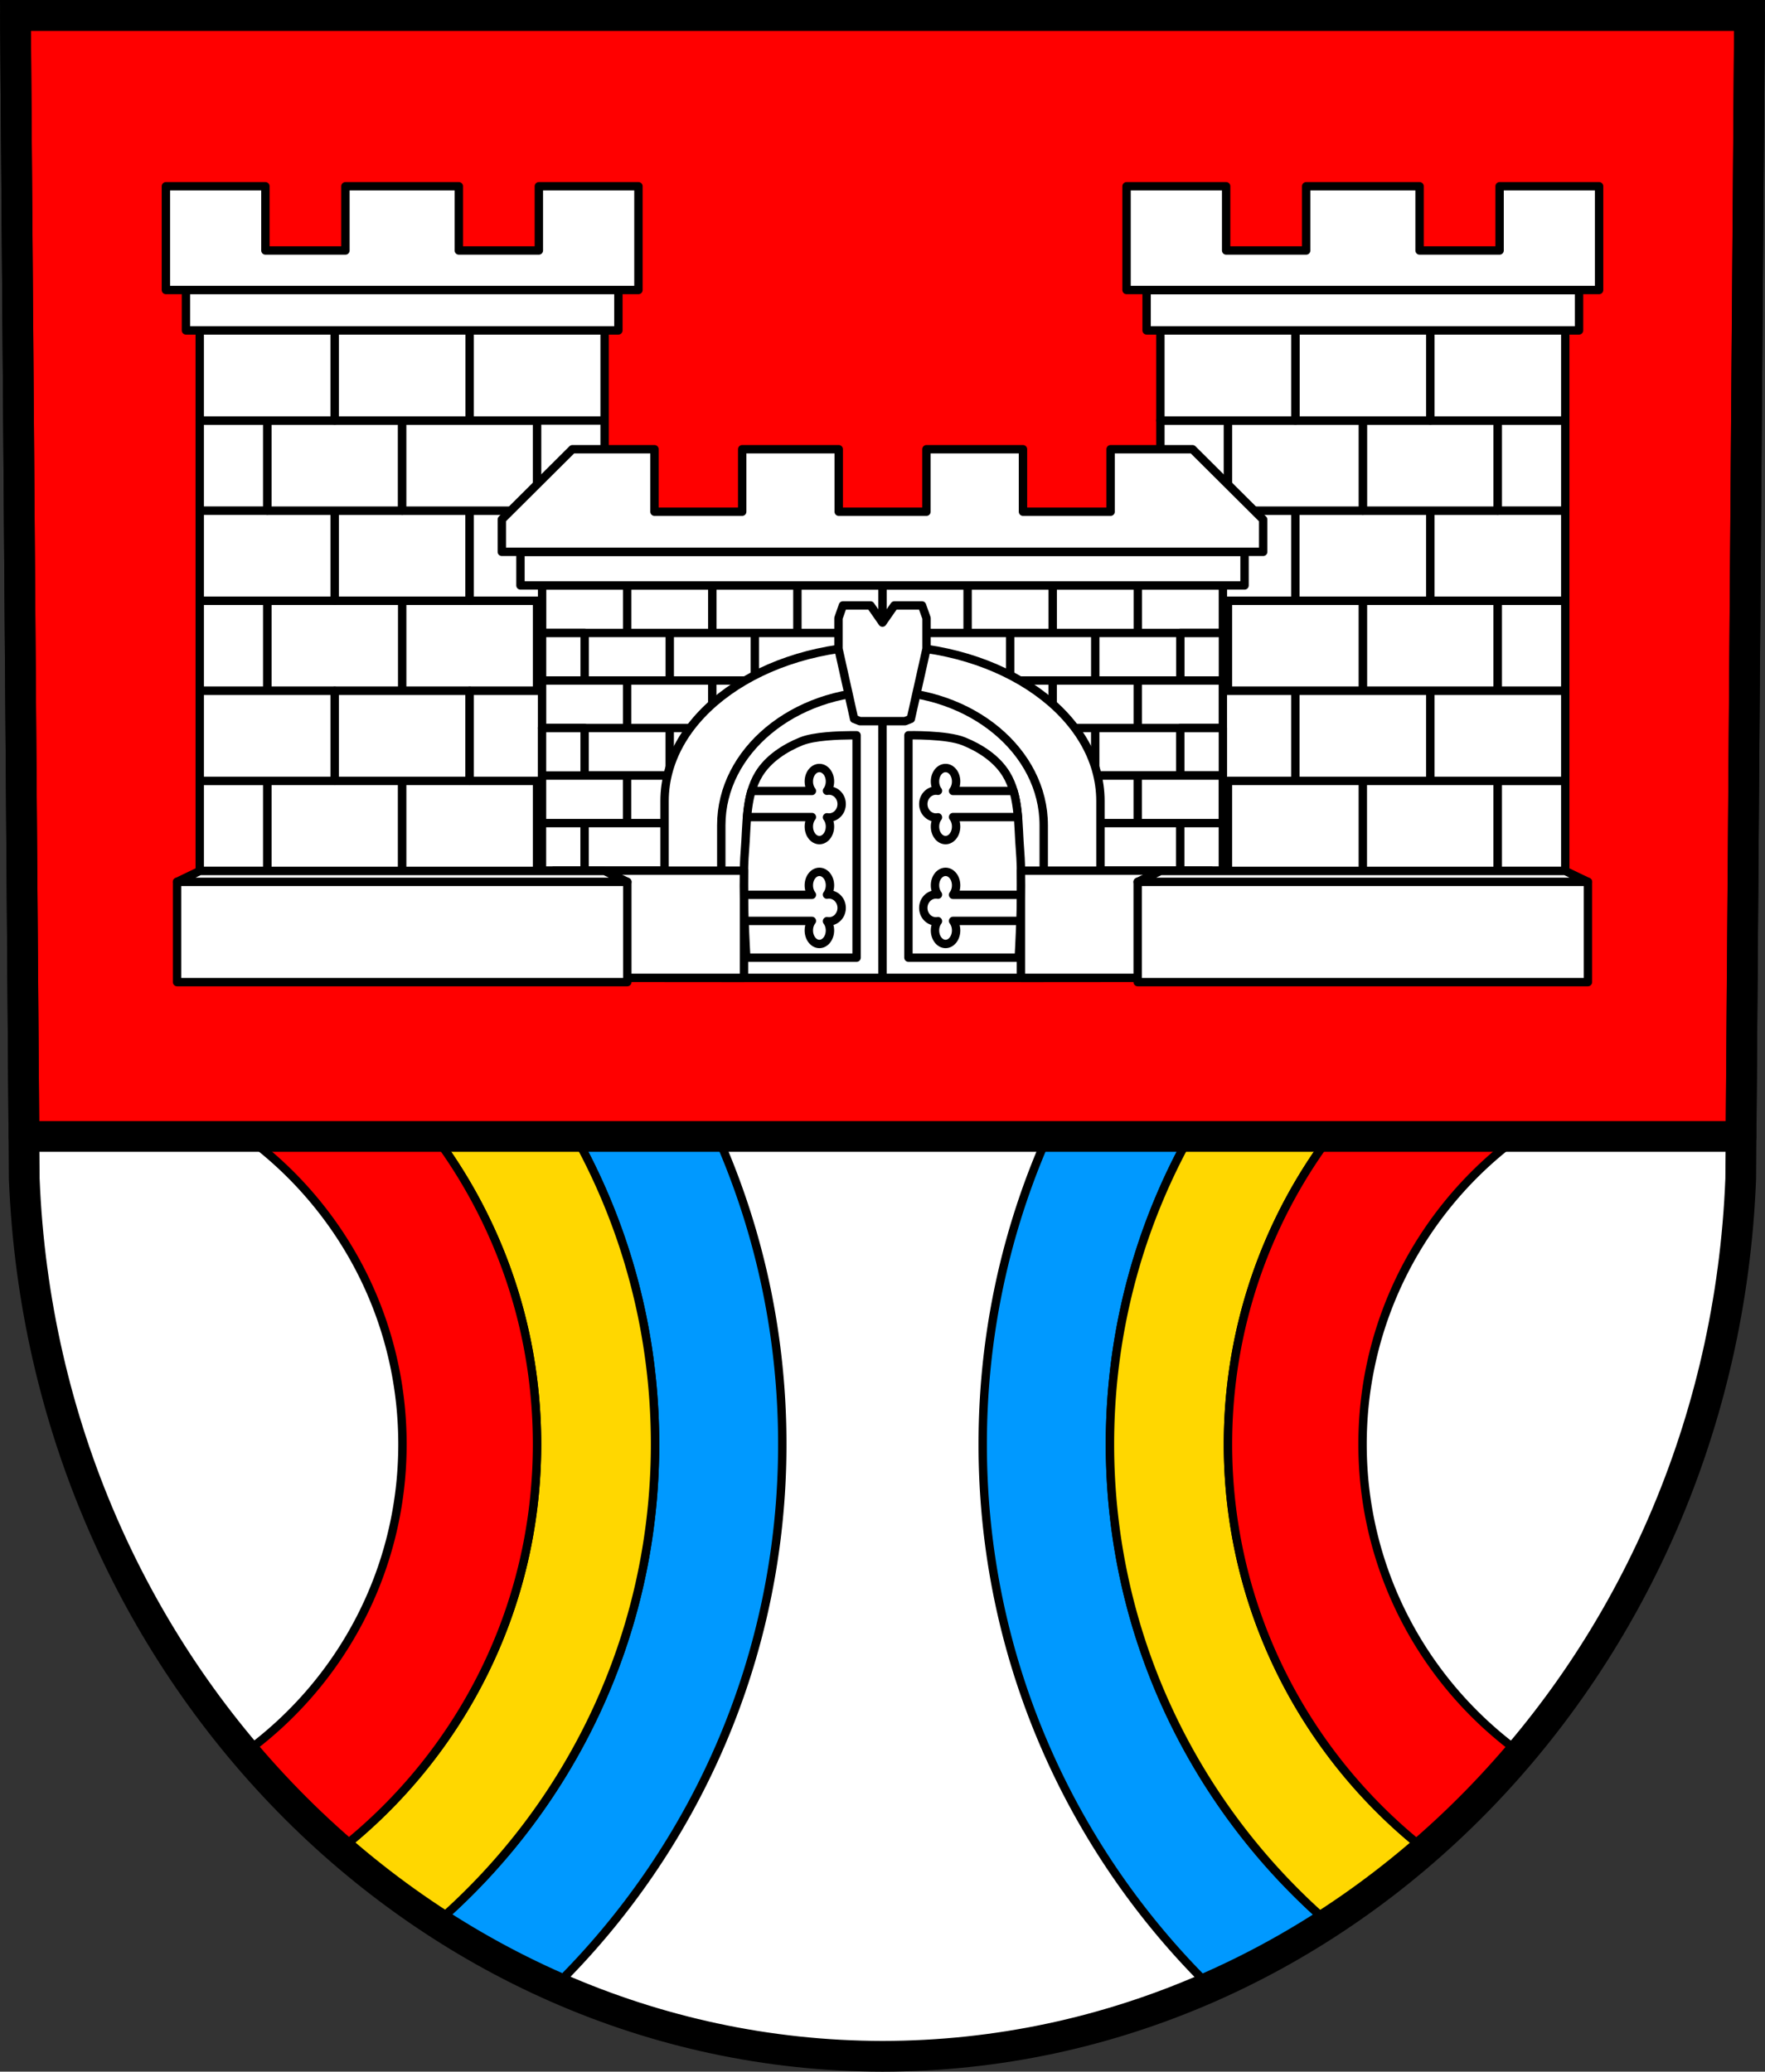 <svg xmlns="http://www.w3.org/2000/svg" width="631.938" height="741.781"><rect width="100%" height="100%" fill="#333333" stroke="none"/><path style="fill:#fff;stroke:none" d="m646.143 132.692-3.15 416.625c-6.87 175.25-142.635 314.046-307.279 314.144-164.496-.215-300.31-139.061-307.28-314.144l-3.148-416.625h310.42z" transform="translate(-19.75 -127.188)"/><path style="fill:#09f;fill-opacity:1;stroke:#000;stroke-width:3;stroke-linecap:round;stroke-linejoin:round;stroke-miterlimit:4;stroke-opacity:1;stroke-dasharray:none;stroke-dashoffset:3.118" d="m7.344 244.688.343 45.562c125.3 0 226.844 101.576 226.844 226.875 0 68.39-30.266 129.693-78.125 171.281a300.901 300.901 0 0 0 42.25 22.907c50.24-49.416 81.438-118.144 81.438-194.188 0-150.46-121.947-272.438-272.406-272.438h-.344zm616.937 0c-150.46 0-272.437 121.977-272.437 272.437 0 76.073 31.186 144.862 81.469 194.281a300.605 300.605 0 0 0 42.312-22.906c-47.913-41.59-78.219-102.948-78.219-171.375 0-125.289 101.56-226.858 226.844-226.875l.344-45.563h-.313z"/><path style="fill:gold;fill-opacity:1;stroke:#000;stroke-width:3;stroke-linecap:round;stroke-linejoin:round;stroke-miterlimit:4;stroke-opacity:1;stroke-dasharray:none;stroke-dashoffset:3.118" d="M7.688 290.25 8 332.5c101.817.17 184.281 82.768 184.281 184.625 0 58.884-27.574 111.299-70.5 145.094 10.955 9.539 22.504 18.305 34.625 26.187 47.864-41.599 78.125-102.916 78.125-171.312 0-125.3-101.544-226.844-226.844-226.844zm616.562 0c-125.285.017-226.844 101.555-226.844 226.844 0 68.435 30.327 129.775 78.25 171.375a310.11 310.11 0 0 0 34.625-26.157c-42.994-33.792-70.625-86.258-70.625-145.187 0-101.847 82.479-184.438 184.281-184.625l.313-42.25z"/><path style="fill:red;fill-opacity:1;stroke:#000;stroke-width:3;stroke-linecap:round;stroke-linejoin:round;stroke-miterlimit:4;stroke-opacity:1;stroke-dasharray:none;stroke-dashoffset:3.118" d="m8 332.5.375 48.188c75.024.373 135.719 61.325 135.719 136.437 0 45.466-22.242 85.716-56.438 110.5a320.305 320.305 0 0 0 34.125 34.594c42.926-33.795 70.5-86.21 70.5-145.094C192.281 415.268 109.817 332.67 8 332.5zm615.938 0c-101.803.187-184.282 82.778-184.282 184.625 0 58.929 27.631 111.395 70.625 145.188 12.173-10.599 23.57-22.187 34.094-34.625-34.239-24.784-56.531-65.072-56.531-110.563 0-75.101 60.709-136.047 135.719-136.438l.375-48.187z"/><path style="fill:red;fill-opacity:1;stroke:#000;stroke-width:11;stroke-linecap:round;stroke-linejoin:round;stroke-miterlimit:4;stroke-opacity:1;stroke-dasharray:none" d="m25.281 132.688 3.032 401.406h614.812l3.031-401.407H25.281z" transform="translate(-19.75 -127.188)"/><path style="fill:none;stroke:#000;stroke-width:11;stroke-opacity:1" d="m646.143 132.692-3.15 416.625c-6.87 175.25-142.635 314.046-307.279 314.144-164.496-.215-300.31-139.061-307.28-314.144l-3.148-416.625h310.42z" transform="translate(-19.75 -127.188)"/><path style="fill:#fff;stroke:#000;stroke-width:3;stroke-linecap:round;stroke-linejoin:round;stroke-miterlimit:4;stroke-opacity:1;stroke-dasharray:none;stroke-dashoffset:3.118" d="M115.425 342.277h48.322v32.263h-48.322zM163.747 342.277h48.322v32.263h-48.322z" transform="translate(-19.75 -127.188)"/><path style="fill:#fff;stroke:#000;stroke-width:3;stroke-linecap:round;stroke-linejoin:round;stroke-miterlimit:4;stroke-opacity:1;stroke-dasharray:none;stroke-dashoffset:3.118" d="M212.06 342.28v32.252h24.167v-32.251H212.06zM91.264 342.28v32.252h24.166v-32.251H91.264zM139.586 310.014h48.322v32.263h-48.322z" transform="translate(-19.75 -127.188)"/><path style="fill:#fff;stroke:#000;stroke-width:3;stroke-linecap:round;stroke-linejoin:round;stroke-miterlimit:4;stroke-opacity:1;stroke-dasharray:none;stroke-dashoffset:3.118" d="M187.908 310.014h48.322v32.263h-48.322zM91.264 310.014h48.322v32.263H91.264z" transform="translate(-19.75 -127.188)"/><path style="fill:#fff;stroke:#000;stroke-width:3;stroke-linecap:round;stroke-linejoin:round;stroke-miterlimit:4;stroke-opacity:1;stroke-dasharray:none;stroke-dashoffset:3.118" d="M115.42 277.759h48.322v32.263H115.42z" transform="translate(-19.75 -127.188)"/><path style="fill:#fff;stroke:#000;stroke-width:3;stroke-linecap:round;stroke-linejoin:round;stroke-miterlimit:4;stroke-opacity:1;stroke-dasharray:none;stroke-dashoffset:3.118" d="M163.742 277.759h48.322v32.263h-48.322z" transform="translate(-19.75 -127.188)"/><path style="fill:#fff;stroke:#000;stroke-width:3;stroke-linecap:round;stroke-linejoin:round;stroke-miterlimit:4;stroke-opacity:1;stroke-dasharray:none;stroke-dashoffset:3.118" d="M212.056 277.762v32.252h24.166v-32.252h-24.166zM91.26 277.762v32.252h24.165v-32.252H91.26zM139.581 245.495h48.322v32.263h-48.322zM187.903 245.495h48.322v32.263h-48.322z" transform="translate(-19.75 -127.188)"/><path style="fill:#fff;stroke:#000;stroke-width:3;stroke-linecap:round;stroke-linejoin:round;stroke-miterlimit:4;stroke-opacity:1;stroke-dasharray:none;stroke-dashoffset:3.118" d="M91.259 245.495h48.322v32.263H91.259zM115.425 406.795h48.322v32.263h-48.322z" transform="translate(-19.75 -127.188)"/><path style="fill:#fff;stroke:#000;stroke-width:3;stroke-linecap:round;stroke-linejoin:round;stroke-miterlimit:4;stroke-opacity:1;stroke-dasharray:none;stroke-dashoffset:3.118" d="M163.746 406.795h48.322v32.263h-48.322z" transform="translate(-19.75 -127.188)"/><path style="fill:#fff;stroke:#000;stroke-width:3;stroke-linecap:round;stroke-linejoin:round;stroke-miterlimit:4;stroke-opacity:1;stroke-dasharray:none;stroke-dashoffset:3.118" d="M212.06 406.799v32.251h24.166V406.8h-24.165zM91.264 406.799v32.251h24.166V406.8H91.264zM139.586 374.532h48.322v32.263h-48.322z" transform="translate(-19.75 -127.188)"/><path style="fill:#fff;stroke:#000;stroke-width:3;stroke-linecap:round;stroke-linejoin:round;stroke-miterlimit:4;stroke-opacity:1;stroke-dasharray:none;stroke-dashoffset:3.118" d="M187.907 374.532h48.322v32.263h-48.322zM91.264 374.532h48.322v32.263H91.264z" transform="translate(-19.75 -127.188)"/><path style="fill:#fff;stroke:#000;stroke-width:3;stroke-linecap:round;stroke-linejoin:round;stroke-miterlimit:4;stroke-opacity:1;stroke-dasharray:none;stroke-dashoffset:3.118" d="M86.327 231.037h154.83v14.459H86.327zM79.148 193.875v37.156h169.188v-37.156H212.68v23h-28.657v-23H143.43v23h-28.657v-23H79.148z" transform="translate(-19.75 -127.188)"/><path style="fill:#fff;stroke:#000;stroke-width:3;stroke-linecap:round;stroke-linejoin:round;stroke-miterlimit:4;stroke-opacity:1;stroke-dasharray:none;stroke-dashoffset:3.118" transform="matrix(-1 0 0 1 -19.75 -127.188)" d="M-556.012 342.277h48.322v32.263h-48.322z"/><path style="fill:#fff;stroke:#000;stroke-width:3;stroke-linecap:round;stroke-linejoin:round;stroke-miterlimit:4;stroke-opacity:1;stroke-dasharray:none;stroke-dashoffset:3.118" transform="matrix(-1 0 0 1 -19.75 -127.188)" d="M-507.691 342.277h48.322v32.263h-48.322z"/><path style="fill:#fff;stroke:#000;stroke-width:3;stroke-linecap:round;stroke-linejoin:round;stroke-miterlimit:4;stroke-opacity:1;stroke-dasharray:none;stroke-dashoffset:3.118" d="M459.377 342.28v32.252H435.21v-32.251h24.166zM580.174 342.28v32.252h-24.166v-32.251h24.166z" transform="translate(-19.75 -127.188)"/><path style="fill:#fff;stroke:#000;stroke-width:3;stroke-linecap:round;stroke-linejoin:round;stroke-miterlimit:4;stroke-opacity:1;stroke-dasharray:none;stroke-dashoffset:3.118" transform="matrix(-1 0 0 1 -19.75 -127.188)" d="M-531.852 310.014h48.322v32.263h-48.322zM-483.53 310.014h48.322v32.263h-48.322z"/><path style="fill:#fff;stroke:#000;stroke-width:3;stroke-linecap:round;stroke-linejoin:round;stroke-miterlimit:4;stroke-opacity:1;stroke-dasharray:none;stroke-dashoffset:3.118" transform="matrix(-1 0 0 1 -19.75 -127.188)" d="M-580.173 310.014h48.322v32.263h-48.322z"/><path style="fill:#fff;stroke:#000;stroke-width:3;stroke-linecap:round;stroke-linejoin:round;stroke-miterlimit:4;stroke-opacity:1;stroke-dasharray:none;stroke-dashoffset:3.118" transform="matrix(-1 0 0 1 -19.75 -127.188)" d="M-556.017 277.759h48.322v32.263h-48.322z"/><path style="fill:#fff;stroke:#000;stroke-width:3;stroke-linecap:round;stroke-linejoin:round;stroke-miterlimit:4;stroke-opacity:1;stroke-dasharray:none;stroke-dashoffset:3.118" transform="matrix(-1 0 0 1 -19.75 -127.188)" d="M-507.696 277.759h48.322v32.263h-48.322z"/><path style="fill:#fff;stroke:#000;stroke-width:3;stroke-linecap:round;stroke-linejoin:round;stroke-miterlimit:4;stroke-opacity:1;stroke-dasharray:none;stroke-dashoffset:3.118" d="M459.382 277.762v32.252h-24.166v-32.252h24.166zM580.178 277.762v32.252h-24.166v-32.252h24.166z" transform="translate(-19.75 -127.188)"/><path style="fill:#fff;stroke:#000;stroke-width:3;stroke-linecap:round;stroke-linejoin:round;stroke-miterlimit:4;stroke-opacity:1;stroke-dasharray:none;stroke-dashoffset:3.118" transform="matrix(-1 0 0 1 -19.75 -127.188)" d="M-531.856 245.495h48.322v32.263h-48.322z"/><path style="fill:#fff;stroke:#000;stroke-width:3;stroke-linecap:round;stroke-linejoin:round;stroke-miterlimit:4;stroke-opacity:1;stroke-dasharray:none;stroke-dashoffset:3.118" transform="matrix(-1 0 0 1 -19.75 -127.188)" d="M-483.535 245.495h48.322v32.263h-48.322zM-580.178 245.495h48.322v32.263h-48.322zM-556.013 406.795h48.322v32.263h-48.322zM-507.691 406.795h48.322v32.263h-48.322z"/><path style="fill:#fff;stroke:#000;stroke-width:3;stroke-linecap:round;stroke-linejoin:round;stroke-miterlimit:4;stroke-opacity:1;stroke-dasharray:none;stroke-dashoffset:3.118" d="M459.377 406.799v32.251h-24.166V406.8h24.166zM580.174 406.799v32.251h-24.166V406.8h24.166z" transform="translate(-19.75 -127.188)"/><path style="fill:#fff;stroke:#000;stroke-width:3;stroke-linecap:round;stroke-linejoin:round;stroke-miterlimit:4;stroke-opacity:1;stroke-dasharray:none;stroke-dashoffset:3.118" transform="matrix(-1 0 0 1 -19.75 -127.188)" d="M-531.852 374.532h48.322v32.263h-48.322zM-483.53 374.532h48.322v32.263h-48.322zM-580.174 374.532h48.322v32.263h-48.322z"/><path style="fill:#fff;stroke:#000;stroke-width:3;stroke-linecap:round;stroke-linejoin:round;stroke-miterlimit:4;stroke-opacity:1;stroke-dasharray:none;stroke-dashoffset:3.118" transform="matrix(-1 0 0 1 -19.75 -127.188)" d="M-585.111 231.037h154.83v14.459h-154.83z"/><path style="fill:#fff;stroke:#000;stroke-width:3;stroke-linecap:round;stroke-linejoin:round;stroke-miterlimit:4;stroke-opacity:1;stroke-dasharray:none;stroke-dashoffset:3.118" d="M592.29 193.875v37.156H423.101v-37.156h35.656v23h28.656v-23h40.594v23h28.656v-23h35.625zM213.844 336.81h30.469v17.023h-30.469zM244.313 336.81h30.469v17.023h-30.469zM274.782 336.81h30.469v17.023h-30.469zM305.251 336.81h30.469v17.023h-30.469zM335.72 336.81h30.469v17.023H335.72zM366.189 336.81h30.469v17.023h-30.469zM396.658 336.81h30.469v17.023h-30.469zM427.127 336.81h30.469v17.023h-30.469zM229.078 353.833h30.469v17.023h-30.469zM259.547 353.833h30.469v17.023h-30.469zM290.016 353.833h30.469v17.023h-30.469zM320.485 353.833h30.469v17.023h-30.469zM350.954 353.833h30.469v17.023h-30.469zM381.423 353.833h30.469v17.023h-30.469zM411.892 353.833h30.469v17.023h-30.469z" transform="translate(-19.75 -127.188)"/><path style="fill:#fff;stroke:#000;stroke-width:3;stroke-linecap:round;stroke-linejoin:round;stroke-miterlimit:4;stroke-opacity:1;stroke-dasharray:none;stroke-dashoffset:3.118" d="M442.36 353.844v17h15.25v-17h-15.25zM213.828 353.844v17h15.25v-17h-15.25zM213.828 370.844h30.469v17.023h-30.469zM244.297 370.844h30.469v17.023h-30.469zM274.766 370.844h30.469v17.023h-30.469zM305.235 370.844h30.469v17.023h-30.469zM335.704 370.844h30.469v17.023h-30.469zM366.173 370.844h30.469v17.023h-30.469zM396.642 370.844h30.469v17.023h-30.469zM427.111 370.844h30.469v17.023h-30.469zM229.063 387.867h30.469v17.023h-30.469zM259.532 387.867h30.469v17.023h-30.469zM290.001 387.867h30.469v17.023h-30.469zM320.47 387.867h30.469v17.023H320.47zM350.939 387.867h30.469v17.023h-30.469zM381.408 387.867h30.469v17.023h-30.469zM411.877 387.867h30.469v17.023h-30.469z" transform="translate(-19.75 -127.188)"/><path style="fill:#fff;stroke:#000;stroke-width:3;stroke-linecap:round;stroke-linejoin:round;stroke-miterlimit:4;stroke-opacity:1;stroke-dasharray:none;stroke-dashoffset:3.118" d="M442.344 387.878v17h15.25v-17h-15.25zM213.813 387.878v17h15.25v-17h-15.25zM213.813 404.878h30.469v17.023h-30.469zM244.282 404.878h30.469v17.023h-30.469z" transform="translate(-19.75 -127.188)"/><path style="fill:#fff;stroke:#000;stroke-width:3;stroke-linecap:round;stroke-linejoin:round;stroke-miterlimit:4;stroke-opacity:1;stroke-dasharray:none;stroke-dashoffset:3.118" d="M274.751 404.878h30.469v17.023h-30.469zM305.22 404.878h30.469v17.023H305.22zM335.689 404.878h30.469v17.023h-30.469zM366.158 404.878h30.469v17.023h-30.469zM396.627 404.878h30.469v17.023h-30.469zM427.096 404.878h30.469v17.023h-30.469zM229.047 421.901h30.469v17.023h-30.469zM259.516 421.901h30.469v17.023h-30.469zM289.985 421.901h30.469v17.023h-30.469zM320.454 421.901h30.469v17.023h-30.469zM350.923 421.901h30.469v17.023h-30.469zM381.392 421.901h30.469v17.023h-30.469zM411.861 421.901h30.469v17.023h-30.469z" transform="translate(-19.75 -127.188)"/><path style="fill:#fff;stroke:#000;stroke-width:3;stroke-linecap:round;stroke-linejoin:round;stroke-miterlimit:4;stroke-opacity:1;stroke-dasharray:none;stroke-dashoffset:3.118" d="M442.329 421.912v17h15.25v-17h-15.25zM213.797 421.912v17h15.25v-17h-15.25zM206.096 324.78h259.248v12.03H206.096z" transform="translate(-19.75 -127.188)"/><path style="fill:#fff;stroke:#000;stroke-width:3;stroke-linecap:round;stroke-linejoin:round;stroke-miterlimit:4;stroke-opacity:1;stroke-dasharray:none;stroke-dashoffset:3.118" d="m224.703 288.031-25.281 25.156v11.594h272.594V313.22l-25.313-25.188h-29.312v22.375h-31.375v-22.375h-34.563v22.375h-31.406v-22.375h-34.563v22.375h-31.406v-22.375h-29.375zM335.719 358.4c-43.093 0-78.031 24.898-78.031 55.594v63.313H413.75v-63.313c0-30.696-34.939-55.594-78.031-55.594z" transform="translate(-19.75 -127.188)"/><path style="fill:#fff;stroke:#000;stroke-width:3;stroke-linecap:round;stroke-linejoin:round;stroke-miterlimit:4;stroke-opacity:1;stroke-dasharray:none;stroke-dashoffset:3.118" d="M335.719 374.7c-31.878 0-57.723 21.485-57.723 47.973v54.634h115.446v-54.634c0-26.488-25.846-47.973-57.723-47.973z" transform="translate(-19.75 -127.188)"/><path style="fill:#fff;stroke:#000;stroke-width:3;stroke-linecap:round;stroke-linejoin:round;stroke-miterlimit:4;stroke-opacity:1;stroke-dasharray:none" d="m321.547 343.963-1.594 4.562v10.938l5.594 25.125 2.062.812h16.188l2.062-.812 5.625-25.125v-10.938l-1.625-4.562h-9.875l-4.28 6.156-4.282-6.156h-9.875z" transform="translate(-19.75 -127.188)"/><path style="fill:#fff;stroke:#000;stroke-width:3;stroke-linecap:butt;stroke-linejoin:miter;stroke-miterlimit:4;stroke-opacity:1;stroke-dasharray:none" d="m335.719 477.307-.016-91.907" transform="translate(-19.75 -127.188)"/><path style="fill:#fff;stroke:#000;stroke-width:3;stroke-linecap:round;stroke-linejoin:round;stroke-miterlimit:4;stroke-opacity:1;stroke-dasharray:none" d="M324.224 390.463c-4.121.024-12.949.297-17.562 2.156-5.946 2.395-11.889 6.274-15.22 11.75-4.838 7.957-4.223 18.22-5 27.5-1.06 12.7.5 38.219.5 38.219h39.5v-79.625s-.844-.008-2.218 0zm20.781 0v79.625h39.5s1.53-25.518.469-38.219c-.776-9.28-.13-19.543-4.969-27.5-3.33-5.476-9.273-9.355-15.218-11.75-6.152-2.478-19.782-2.156-19.782-2.156z" transform="translate(-19.75 -127.188)"/><path style="fill:#fff;stroke:#000;stroke-width:3;stroke-linecap:round;stroke-linejoin:round;stroke-miterlimit:4;stroke-opacity:1;stroke-dasharray:none;stroke-dashoffset:3.118" d="M313.125 402.182c-2.094 0-3.781 2.147-3.781 4.812 0 1.333.41 2.529 1.094 3.406h-21.625c-.884 2.983-1.315 6.142-1.594 9.344h23.219c-.684.87-1.094 2.074-1.094 3.406 0 2.666 1.687 4.844 3.781 4.844 2.094 0 3.781-2.178 3.781-4.844 0-1.295-.409-2.452-1.062-3.312.246.045.492.062.75.062 2.475 0 4.5-2.147 4.5-4.812 0-2.666-2.025-4.813-4.5-4.813-.258 0-.504.018-.75.063.656-.868 1.062-2.046 1.062-3.344 0-2.665-1.687-4.812-3.781-4.812zm0 37.187c-2.094 0-3.781 2.147-3.781 4.813 0 1.332.41 2.528 1.094 3.406h-24.344c.043 3.233.116 6.38.219 9.344h24.125c-.684.87-1.094 2.073-1.094 3.406 0 2.665 1.687 4.844 3.781 4.844 2.094 0 3.781-2.179 3.781-4.844 0-1.295-.409-2.453-1.062-3.313.246.045.492.063.75.063 2.475 0 4.5-2.147 4.5-4.813 0-2.665-2.025-4.812-4.5-4.812-.258 0-.504.017-.75.062.656-.868 1.062-2.046 1.062-3.343 0-2.666-1.687-4.813-3.781-4.813zM358.297 402.182c2.094 0 3.781 2.147 3.781 4.812 0 1.333-.41 2.529-1.094 3.406h21.625c.884 2.983 1.315 6.142 1.594 9.344h-23.219c.684.87 1.094 2.074 1.094 3.406 0 2.666-1.687 4.844-3.781 4.844-2.094 0-3.781-2.178-3.781-4.844 0-1.295.409-2.452 1.062-3.312a4.128 4.128 0 0 1-.75.062c-2.475 0-4.5-2.147-4.5-4.812 0-2.666 2.025-4.813 4.5-4.813.258 0 .504.018.75.063-.656-.868-1.062-2.046-1.062-3.344 0-2.665 1.687-4.812 3.78-4.812zm0 37.187c2.094 0 3.781 2.147 3.781 4.813 0 1.332-.41 2.528-1.094 3.406h24.344c-.043 3.233-.116 6.38-.219 9.344h-24.125c.684.87 1.094 2.073 1.094 3.406 0 2.665-1.687 4.844-3.781 4.844-2.094 0-3.781-2.179-3.781-4.844 0-1.295.409-2.453 1.062-3.313a4.128 4.128 0 0 1-.75.063c-2.475 0-4.5-2.147-4.5-4.813 0-2.665 2.025-4.812 4.5-4.812.258 0 .504.017.75.062-.656-.868-1.062-2.046-1.062-3.343 0-2.666 1.687-4.813 3.78-4.813z" transform="translate(-19.75 -127.188)"/><path style="fill:#fff;stroke:#000;stroke-width:3;stroke-linecap:round;stroke-linejoin:round;stroke-miterlimit:4;stroke-opacity:1;stroke-dasharray:none;stroke-dashoffset:3.118" d="M198.281 311.75v38.375h68.094v-27.906c-.063-3.435-.06-6.86 0-10.094.002-.121-.002-.254 0-.375h-68.094zm167.25 0c.003.123-.002.251 0 .375.061 3.235.06 6.66 0 10.094v27.906h68.063V311.75H365.53z"/><path style="fill:#fff;stroke:#000;stroke-width:3;stroke-linecap:round;stroke-linejoin:round;stroke-miterlimit:4;stroke-opacity:1;stroke-dasharray:none;stroke-dashoffset:3.118" d="M83.139 442.946h161.215v35.895H83.139z" transform="translate(-19.75 -127.188)"/><path d="m91.264 439.05-8.125 3.896h161.215l-8.128-3.896H91.264" style="fill:#fff;stroke:#000;stroke-width:3;stroke-linecap:round;stroke-linejoin:round;stroke-miterlimit:4;stroke-opacity:1;stroke-dasharray:none" transform="translate(-19.75 -127.188)"/><path transform="matrix(-1 0 0 1 -19.75 -127.188)" style="fill:#fff;stroke:#000;stroke-width:3;stroke-linecap:round;stroke-linejoin:round;stroke-miterlimit:4;stroke-opacity:1;stroke-dasharray:none;stroke-dashoffset:3.118" d="M-588.298 442.946h161.215v35.895h-161.215z"/><path d="m580.174 439.05 8.124 3.896H427.084l8.127-3.896h144.963" style="fill:#fff;stroke:#000;stroke-width:3;stroke-linecap:round;stroke-linejoin:round;stroke-miterlimit:4;stroke-opacity:1;stroke-dasharray:none" transform="translate(-19.75 -127.188)"/></svg>